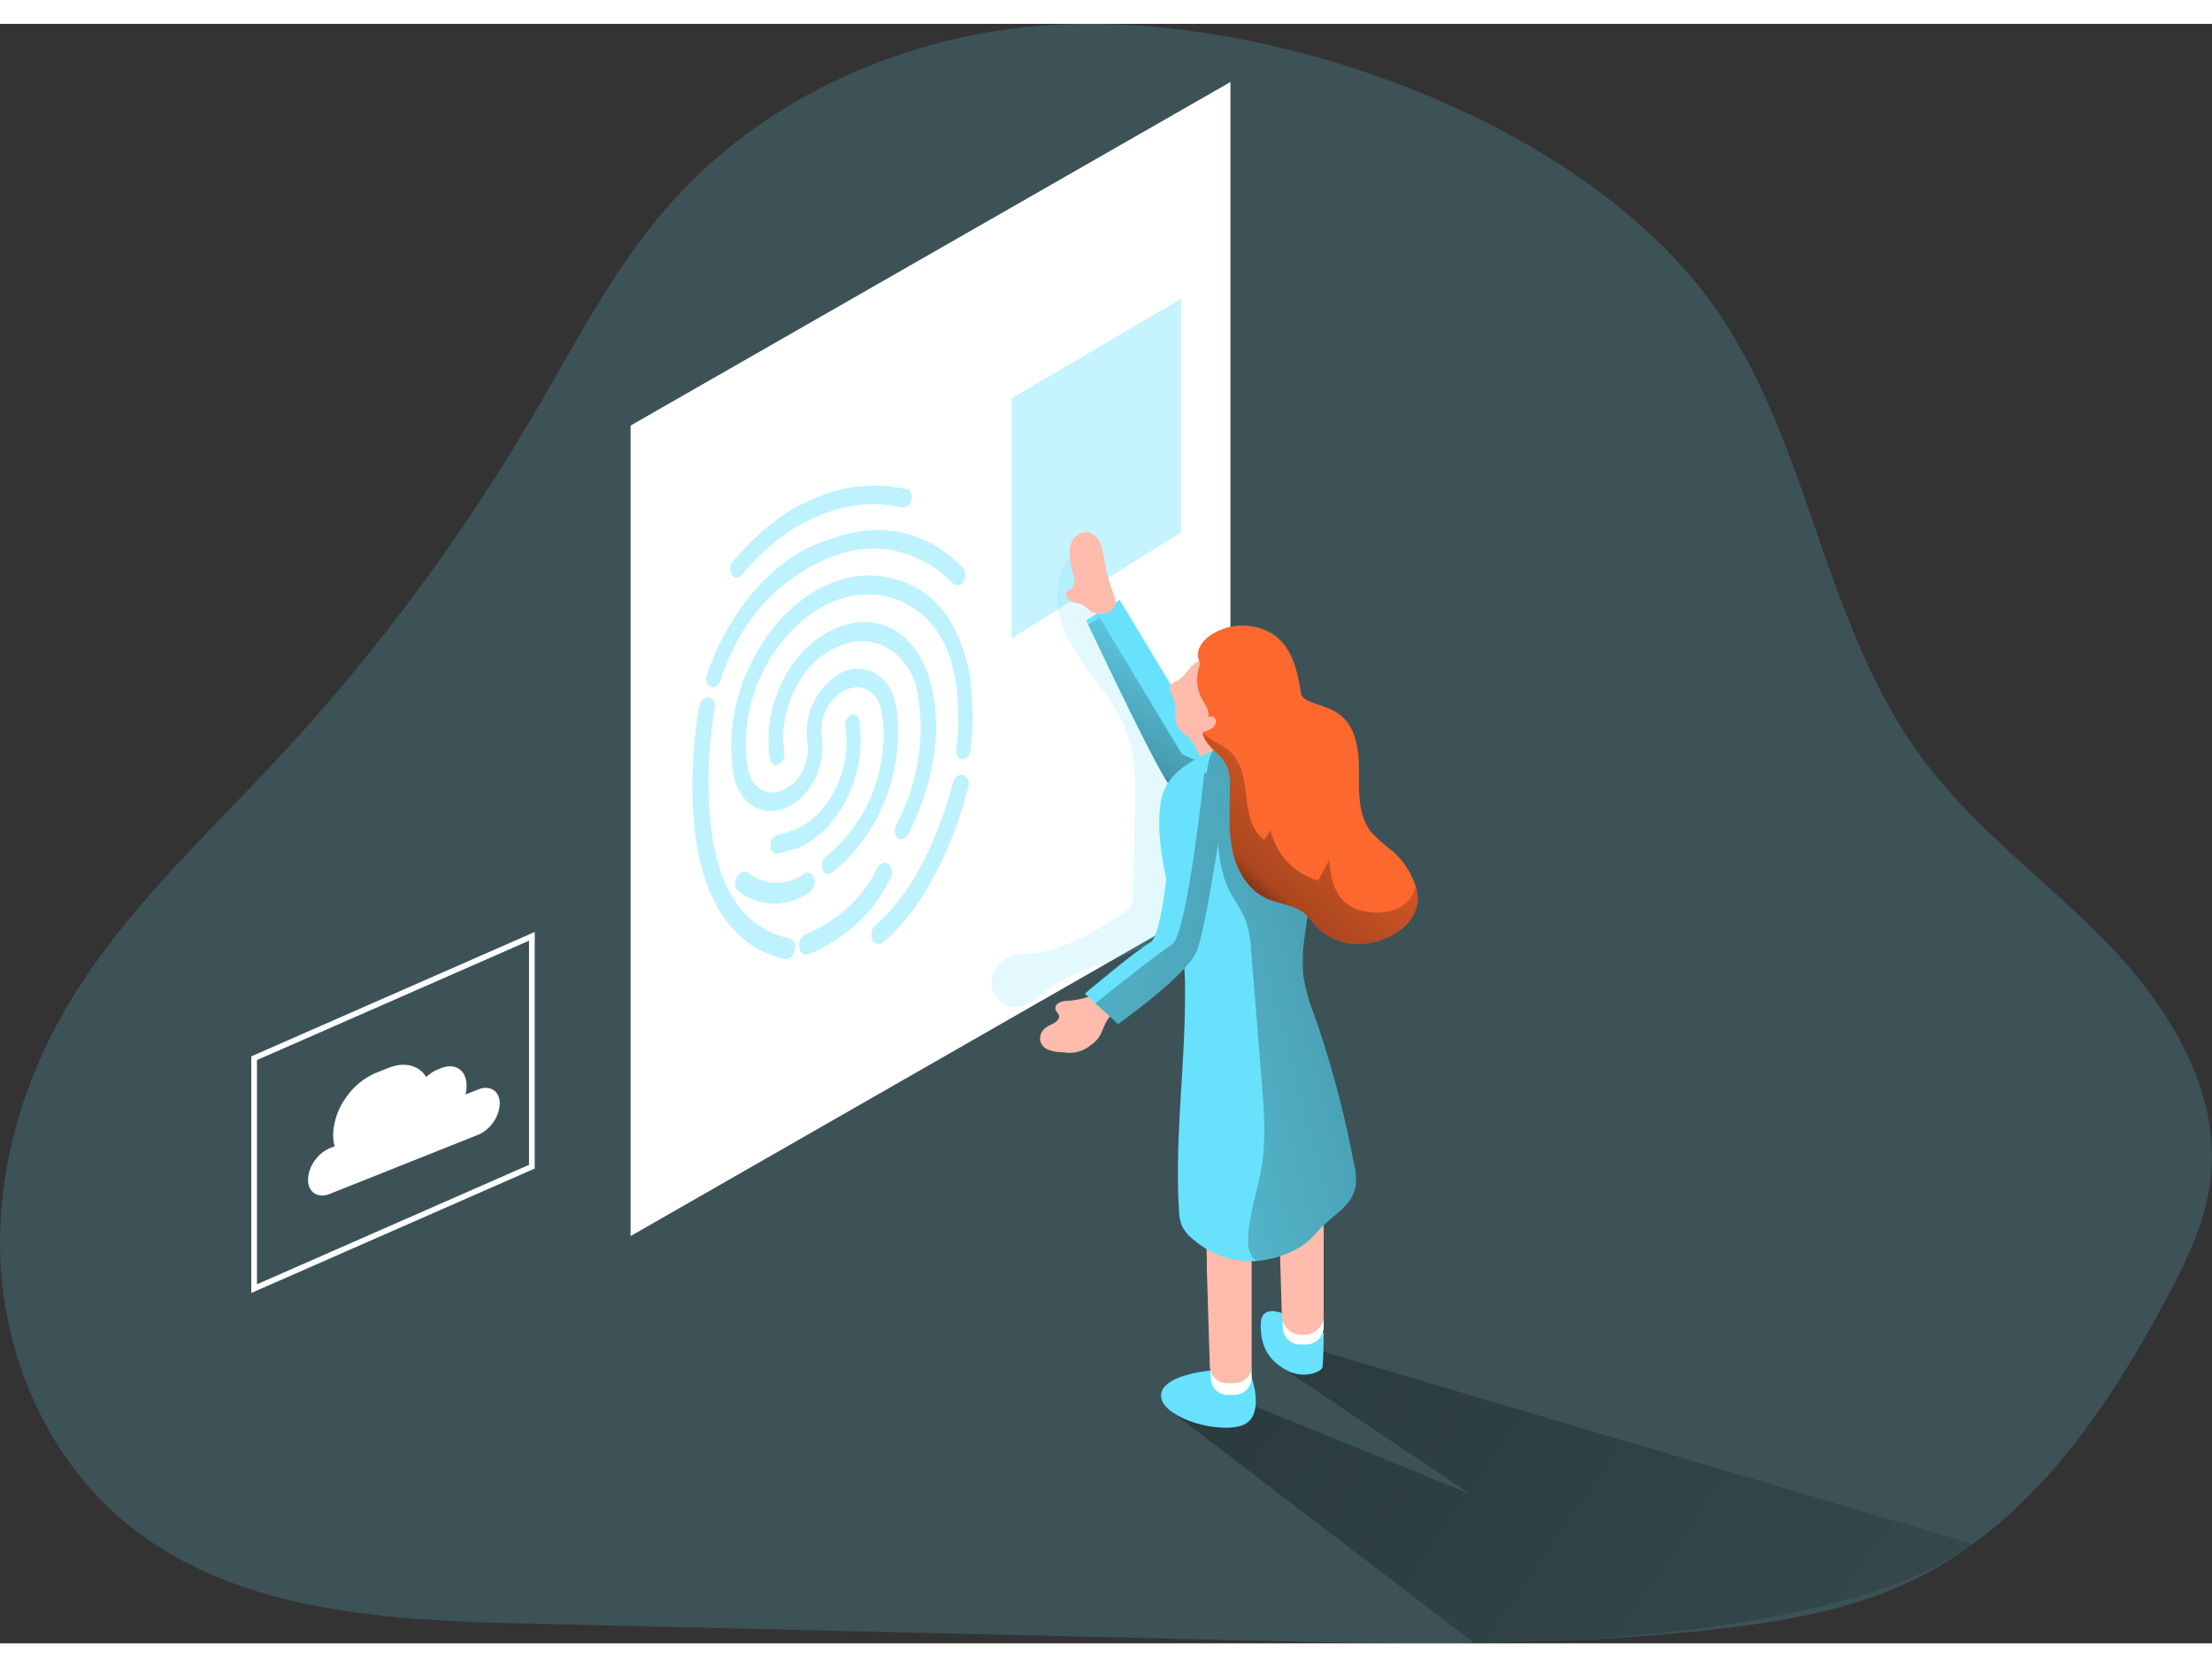 <svg id="Layer_1" data-name="Layer 1" xmlns="http://www.w3.org/2000/svg" xmlns:xlink="http://www.w3.org/1999/xlink" viewBox="0 0 388.99 284.79" width="406" height="306" class="illustration styles_illustrationTablet__1DWOa"><rect x="0" y="0" width="388.99" height="284.79" fill="#333333" stroke="none"/><defs><linearGradient id="linear-gradient" x1="150.02" y1="180.66" x2="409.05" y2="360.29" gradientUnits="userSpaceOnUse"><stop offset="0.01"></stop><stop offset="0.13" stop-opacity="0.69"></stop><stop offset="0.25" stop-opacity="0.32"></stop><stop offset="1" stop-opacity="0"></stop></linearGradient><linearGradient id="linear-gradient-2" x1="203.44" y1="154.2" x2="222.2" y2="119.68" xlink:href="#linear-gradient"></linearGradient><linearGradient id="linear-gradient-3" x1="279.66" y1="173.68" x2="160.14" y2="205.71" xlink:href="#linear-gradient"></linearGradient><linearGradient id="linear-gradient-4" x1="306.85" y1="187.57" x2="88.74" y2="145.9" xlink:href="#linear-gradient"></linearGradient><linearGradient id="linear-gradient-5" x1="221.09" y1="175.07" x2="253.61" y2="138.48" xlink:href="#linear-gradient"></linearGradient></defs><title>18</title><path d="M188.86,16.34c-24,2.27-47.46,13-63.51,31-10.1,11.33-17,25.06-24.72,38.14A342.75,342.75,0,0,1,56.25,145c-13.26,14.26-27.9,27.61-37.6,44.49-8.22,14.28-12.57,31-11,47.37s9.27,32.38,22,42.8c19.2,15.68,46,17,70.78,17.55l122.28,2.87c28.78.68,57.65,1.35,86.25-1.87,11.95-1.34,24-3.43,34.84-8.67,20.28-9.82,33.85-29.51,44.45-49.38,3.54-6.64,6.9-13.56,7.8-21,1.85-15.4-7.12-30.12-17.87-41.3S354.56,157.49,345.32,145c-16.86-22.72-19.48-53.33-34.92-77C287.55,32.88,229,12.54,188.86,16.34Z" transform="translate(-7.32 -15.89)" fill="#68e1fd" opacity="0.18" style="isolation: isolate;"></path><path d="M213,259.68l53.58,40.95s63.06.53,87.7-17.4L235.8,248.13l-2.43,4.45,32.4,21.8L223.13,257Z" transform="translate(-7.32 -15.89)" fill="url(#linear-gradient)"></path><polygon points="110.89 213.17 216.38 152.76 216.38 10.23 110.89 70.64 110.89 213.17" fill="#fff"></polygon><polygon points="177.92 65.83 177.92 108.06 207.69 89.41 207.69 48.37 177.92 65.83" fill="#68e1fd" opacity="0.38"></polygon><path d="M193.62,119.82c.93,3.9,3.27,7.3,5.65,10.53s4.88,6.46,6.25,10.23c1.6,4.43,1.51,9.27,1.4,14L206.58,169a4.77,4.77,0,0,1-.31,1.88,4.55,4.55,0,0,1-1.86,1.72c-4.69,2.95-9.58,6-15.08,6.66-1.73.22-3.57.22-5.1,1.06a4.9,4.9,0,0,0-2.51,4.91,4.31,4.31,0,0,0,4.06,3.58c2.13,0,3.83-1.65,5.54-2.93a37.55,37.55,0,0,1,9.25-4.55l17.4-6.68c1.95-.75,4.05-1.63,5-3.48a7.19,7.19,0,0,0,.65-2.38c1.14-8.85-3.34-17.36-7.68-25.17L206.2,126c-3.09-5.55-5.79-12.12-9.66-17.13C193.15,110.87,192.8,116.4,193.62,119.82Z" transform="translate(-7.32 -15.89)" fill="#68e1fd" opacity="0.18" style="isolation: isolate;"></path><path d="M231.7,147l-7.51,8.14-.44-.18c-1.85-.78-8.95-3.79-10.52-4.9s-12.41-24-14.54-28.49l-.37-.78,5.89-3.62,14.49,24Z" transform="translate(-7.32 -15.89)" fill="#68e1fd"></path><path d="M228.15,150.14l-4.4,4.77c-1.85-.78-8.95-3.79-10.52-4.9s-12.41-24-14.54-28.49l2-1.21,14.49,24Z" transform="translate(-7.32 -15.89)" fill="url(#linear-gradient-2)"></path><path d="M213,132.62a1.9,1.9,0,0,0,.3,1,7.51,7.51,0,0,1,.77,3.22,5.81,5.81,0,0,0,.31,2.67,6.33,6.33,0,0,0,1.68,1.62,6.23,6.23,0,0,1,1.69,2.3c.32.75.74,1.75,1.56,1.67a1.24,1.24,0,0,0,.73-.38,4.77,4.77,0,0,0,1.11-2.08c1.2-3.7,2.33-8.68,1.4-12.55-.75-3.08-4.08-3.06-5.94-1a9.56,9.56,0,0,1-2,2.16C214.08,131.6,213.11,131.8,213,132.62Z" transform="translate(-7.32 -15.89)" fill="#ffbbab"></path><path d="M199.69,186.65a15.38,15.38,0,0,1-5,1.06,2.86,2.86,0,0,0-1.26.39,1.07,1.07,0,0,0-.5,1.14c.13.39.55.66.62,1.06a.84.84,0,0,1-.1.56c-.37.74-1.3.95-2,1.39a2.57,2.57,0,0,0-1.11,1.36,2.14,2.14,0,0,0,.15,1.73,2.56,2.56,0,0,0,1.28,1,7.74,7.74,0,0,0,2.58.4,5.85,5.85,0,0,0,4.75-1.22,7.59,7.59,0,0,0,1.14-1c.93-1.06,1.16-2.58,2-3.74a3,3,0,0,0,.74-1.3,1.68,1.68,0,0,0-.19-.91,4.18,4.18,0,0,0-3.11-2" transform="translate(-7.32 -15.89)" fill="#ffbbab"></path><path d="M220.18,252.71s-8.48.7-8.68,4.29,8.73,6.66,13.68,5.53,2.25-8.59,2.25-8.59Z" transform="translate(-7.32 -15.89)" fill="#68e1fd"></path><path d="M232.85,242.66s-3.83-1.73-3.83,2,1.29,6.12,4.35,7.89,6.33.45,6.51-.44.22-6,.22-6Z" transform="translate(-7.32 -15.89)" fill="#68e1fd"></path><path d="M227.43,231.08v20.8a3.07,3.07,0,0,1-3.06,3.06h-1.24a3.11,3.11,0,0,1-2.95-2.23,2.87,2.87,0,0,1-.11-.74l-.28-9.14-.25-8.33,0-1.36-.05-2.06Z" transform="translate(-7.32 -15.89)" fill="#ffbbab"></path><path d="M227.43,251.88v2.06a3.07,3.07,0,0,1-3.06,3.06h-1.24a3,3,0,0,1-2.89-3.06l-.06-1.23a3.11,3.11,0,0,0,2.95,2.23h1.24A3.07,3.07,0,0,0,227.43,251.88Z" transform="translate(-7.32 -15.89)" fill="#fff"></path><path d="M240.1,243v2.06a3.07,3.07,0,0,1-3.06,3.06H235.8a3,3,0,0,1-2.89-3.06l-.06-1.23a3.1,3.1,0,0,0,3,2.23H237A3.07,3.07,0,0,0,240.1,243Z" transform="translate(-7.32 -15.89)" fill="#fff"></path><path d="M232.13,222.58l.61,20.5a3.44,3.44,0,0,0,3.44,3.34h.48A3.44,3.44,0,0,0,240.1,243V222.58Z" transform="translate(-7.32 -15.89)" fill="#ffbbab"></path><path d="M245.72,220.16c-.58,3.41-3.32,4.74-5.56,6.92-1.7,1.66-2.79,3.25-5,4.36a18.46,18.46,0,0,1-6.84,2,15.25,15.25,0,0,1-11.06-3.71,6.91,6.91,0,0,1-2.13-2.56,8.1,8.1,0,0,1-.48-2.63c-.78-12.82,1.13-25.64,1.06-38.48a53.35,53.35,0,0,0-.73-9.37c-.64-3.49-1.84-6.86-2.56-10.34-.9-4.33-1.64-9-1-13.43.75-5,4.9-7.24,9.08-9.2l1.25-.58a8,8,0,0,1,2.29-.78,5.66,5.66,0,0,1,2.16.2,13,13,0,0,1,6.41,4.26,29.68,29.68,0,0,1,4.06,6.67,21,21,0,0,1,2.2,7.53c0,.26,0,.52,0,.79,0,2.2-.69,4.21-1,6.39-.33,2.49-.65,5-1,7.48a30.69,30.69,0,0,0-.34,7.59,32.64,32.64,0,0,0,1.91,6.87,180.19,180.19,0,0,1,6.89,25.66A12.46,12.46,0,0,1,245.72,220.16Z" transform="translate(-7.32 -15.89)" fill="#68e1fd"></path><path d="M245.72,220.16c-.58,3.41-3.32,4.74-5.56,6.92-1.7,1.66-2.79,3.25-5,4.36a18.46,18.46,0,0,1-6.84,2,2.79,2.79,0,0,1-.65-.54,4.61,4.61,0,0,1-.86-3.17c.07-4.41,1.7-8.63,2.4-13,.77-4.84.38-9.78,0-14.67q-.93-11.61-1.87-23.21a19.2,19.2,0,0,0-.92-5.22,32.75,32.75,0,0,0-2.5-4.52c-2.63-4.64-2.06-9.11-3.22-14-1-4.11-2-7.21-.15-11.39l1.25-.58a8,8,0,0,1,2.29-.78,5.66,5.66,0,0,1,2.16.2,13,13,0,0,1,6.41,4.26,29.68,29.68,0,0,1,4.06,6.67,21,21,0,0,1,2.2,7.53c0,.26,0,.52,0,.79,0,2.2-.69,4.21-1,6.39-.33,2.49-.65,5-1,7.48a30.69,30.69,0,0,0-.34,7.59,32.64,32.64,0,0,0,1.91,6.87,180.19,180.19,0,0,1,6.89,25.66A12.46,12.46,0,0,1,245.72,220.16Z" transform="translate(-7.32 -15.89)" fill="url(#linear-gradient-3)"></path><path d="M222.91,151s-3.37,23.75-5.15,28-13.82,12.76-13.82,12.76l-4-3.63-1.86-1.69s9.22-7.8,11.52-9,3.72-18.61,3.7-24.33,5.8-5.41,5.8-5.41C223.44,146.12,222.91,151,222.91,151Z" transform="translate(-7.32 -15.89)" fill="#68e1fd"></path><path d="M256.61,170.53a7.56,7.56,0,0,1-3.74,5.17,12.48,12.48,0,0,1-7.3,2,10,10,0,0,1-6.83-3.14,23.38,23.38,0,0,0-1.86-2.11c-1.89-1.67-4.69-1.75-7-2.84-3.32-1.59-5.24-5.21-5.92-8.82s-.34-7.33-.35-11a7.43,7.43,0,0,0-.77-3.85c-1.19-2-3.25-2.73-4-5.13a.54.54,0,0,1,0-.25.49.49,0,0,1,.35-.25,3.92,3.92,0,0,0,1.44-.69,1.36,1.36,0,0,0,.44-1.45.83.83,0,0,0-1.31-.31c.39-1.08-.47-2.15-1-3.14l-.22-.41a7.09,7.09,0,0,1-.41-5.1,2.49,2.49,0,0,0,.17-.81,3.7,3.7,0,0,0-.23-.85c-.41-1.38.49-2.82,1.59-3.75a10.06,10.06,0,0,1,11.57-.53c3.16,2.08,4.22,6.16,4.81,9.89a2.4,2.4,0,0,0,.4,1.15,2.3,2.3,0,0,0,.77.53c1.88.87,4,1.25,5.68,2.5,3,2.23,3.42,6.43,3.41,10.13s-.12,7.77,2.22,10.63a31.86,31.86,0,0,0,3.74,3.3,14.1,14.1,0,0,1,3.9,5.81c.05.13.09.27.14.4A7.1,7.1,0,0,1,256.61,170.53Z" transform="translate(-7.32 -15.89)" fill="#fc682d"></path><path d="M201.5,110a10.41,10.41,0,0,0-.77-2.92,3.09,3.09,0,0,0-2.28-1.79c-1.53-.15-2.82,1.35-3,2.88a11.46,11.46,0,0,0,.65,4.54c.23.9.33,2-.43,2.56a4.12,4.12,0,0,0-.63.39c-.53.52,0,1.47.64,1.79s1.48.32,2.12.69a13.62,13.62,0,0,1,1.26,1c1.23.91,4.2.55,4.41-1.3.12-1-.77-2.67-1-3.69C202,112.82,201.73,111.43,201.5,110Z" transform="translate(-7.32 -15.89)" fill="#ffbbab"></path><path d="M222.91,151s-3.37,23.75-5.15,28-13.82,12.76-13.82,12.76l-4-3.63c2.72-2.18,11.21-8.94,13.47-10.34,2.7-1.66,5.69-30.13,5.69-30.13C223.44,146.12,222.91,151,222.91,151Z" transform="translate(-7.32 -15.89)" fill="url(#linear-gradient-4)"></path><path d="M256.61,170.53a7.56,7.56,0,0,1-3.74,5.17,12.48,12.48,0,0,1-7.3,2,10,10,0,0,1-6.83-3.14,23.38,23.38,0,0,0-1.86-2.11c-1.89-1.67-4.69-1.75-7-2.84-3.32-1.59-5.24-5.21-5.92-8.82s-.34-7.33-.35-11a7.43,7.43,0,0,0-.77-3.85c-1.19-2-3.25-2.73-4-5.13a.54.54,0,0,1,0-.25c1.32,1.38,3.49,2.07,4.93,3.45,2,1.95,2.39,5,2.71,7.8s.89,5.88,3.13,7.58l1.14-1.69a12,12,0,0,0,8.37,8.85l2-3.73c.08,2.91.77,6.1,3.09,7.84,3.24,2.42,9.9,2.05,11.6-1.82.13-.3.28-.74.47-1.23A7.1,7.1,0,0,1,256.61,170.53Z" transform="translate(-7.32 -15.89)" fill="url(#linear-gradient-5)"></path><polygon points="93.53 200.97 44.69 222.41 44.69 181.89 93.53 160.46 93.53 200.97" fill="none" stroke="#fff" stroke-miterlimit="10"></polygon><path d="M95.2,205.75A5.93,5.93,0,0,1,94.09,209a6.19,6.19,0,0,1-2.69,2.25l-26.1,10.4c-2.1.83-3.81-.29-3.81-2.5a5.94,5.94,0,0,1,1.12-3.28,6.19,6.19,0,0,1,2.69-2.25l.88-.35a7.17,7.17,0,0,1-.28-2,11.79,11.79,0,0,1,2.2-6.47,12.17,12.17,0,0,1,5.31-4.43l2.21-.88c2.9-1.16,5.41-.43,6.66,1.61a6.4,6.4,0,0,1,2-1.33l.57-.23c2.49-1,4.51.33,4.51,3v.23a6.07,6.07,0,0,1-.17,1.39l2.16-.86C93.5,202.42,95.2,203.54,95.2,205.75Z" transform="translate(-7.32 -15.89)" fill="#fff"></path><g opacity="0.43"><path d="M178.08,131.56c-1.92-11.19-7-16.88-14.91-18.39-9-1.73-18.8,4.64-23.94,15.49a32.25,32.25,0,0,0-3,18.74c.72,5,4.37,7.85,8.42,6.66s7.11-5.65,7.31-10.58a17.82,17.82,0,0,0-.15-2.43,8,8,0,0,1,4.12-8c2.69-1.26,5.43,0,6.25,3.1a20.54,20.54,0,0,1,.33,7.73,27.12,27.12,0,0,1-9.12,17.73c-.3.26-.61.49-.9.77a2.06,2.06,0,0,0-.46,2.36,1,1,0,0,0,1.68.33c7.47-5.8,11.93-15.93,11.52-25.79a16.33,16.33,0,0,0-1-5.74c-1.67-3.93-5.81-5.39-9.38-3.32a12.19,12.19,0,0,0-5.54,12c.51,3.68-1.41,7.3-4.5,8.49-2.92,1.14-5.64-.77-6.06-4.41A28.52,28.52,0,0,1,146,123.21c6.95-7.87,16.85-9.21,23.55-3.37,3.22,2.8,5.1,6.81,5.85,11.86a43,43,0,0,1,.15,11.17c0,.23-.07.47-.08.7,0,1,.4,1.61,1.1,1.61a1.61,1.61,0,0,0,1.42-1.62,52.49,52.49,0,0,0,.38-5.27C178.35,135.68,178.15,133.1,178.08,131.56Z" transform="translate(-7.32 -15.89)" fill="#68e1fd"></path></g><g opacity="0.43"><path d="M171.63,135.06c-1.17-9.64-7.31-15.16-14.42-13.77-6.47,1.27-11.93,7-14,14.81a22.23,22.23,0,0,0-.54,8.75c.17,1.2.91,1.67,1.75,1.16a2.06,2.06,0,0,0,.82-2c-.07-.91-.2-1.81-.19-2.73.09-6.21,3.45-12.45,8.11-15.09,4.51-2.56,8.63-2.36,12.25,1a11.65,11.65,0,0,1,3.3,6.55,35.47,35.47,0,0,1-2.89,21.16c-.28.62-.58,1.22-.85,1.83a1.85,1.85,0,0,0,.3,2.34c.65.45,1.39.11,1.88-.88C171,150.47,172.67,142.5,171.63,135.06Z" transform="translate(-7.32 -15.89)" fill="#68e1fd"></path></g><g opacity="0.43"><path d="M150.31,107.65c-6.3,2.79-12.62,8.92-17,18.45-.58,1.29-1.07,2.65-1.57,4-.41,1.14-.2,2,.5,2.35s1.43-.16,1.84-1.36c2.56-7.41,6.55-13.3,12.06-17.32,8.84-6.45,17.5-7.58,25.75-2.07a25.41,25.41,0,0,1,2.88,2.45,1.16,1.16,0,0,0,2-.23,1.9,1.9,0,0,0-.24-2.47A20.53,20.53,0,0,0,163.75,105C159.8,104.63,155.84,105.31,150.31,107.65Z" transform="translate(-7.32 -15.89)" fill="#68e1fd"></path></g><g opacity="0.43"><path d="M150.08,99.56c-4.79,1.92-9.48,5.73-13.71,10.7a2,2,0,0,0-.34,2.53c.5.71,1.21.65,1.92-.18a37.81,37.81,0,0,1,8.86-7.92c6.12-3.72,12.3-5.12,18.55-3.86.21,0,.42.1.64.13a1.58,1.58,0,0,0,1.6-1.43c.18-.89-.17-1.72-.9-1.83a40.72,40.72,0,0,0-4.93-.61A26.57,26.57,0,0,0,150.08,99.56Z" transform="translate(-7.32 -15.89)" fill="#68e1fd"></path></g><g opacity="0.43"><path d="M147.4,160.93c7.37-3.11,11-11.53,11.27-18.21a30.63,30.63,0,0,0-.18-4c-.1-1.09-.74-1.59-1.48-1.32a2,2,0,0,0-1,2.24,18.5,18.5,0,0,1-3.58,13.69,12.78,12.78,0,0,1-6.48,4.66c-.61.21-1.24.33-1.86.52a1.84,1.84,0,0,0-1.23,1.94c0,.9.6,1.48,1.4,1.3C145.28,161.55,146.34,161.22,147.4,160.93Z" transform="translate(-7.32 -15.89)" fill="#68e1fd"></path></g><g opacity="0.43" style="isolation: isolate;"><path d="M146,180.29a2,2,0,0,0,1.09-1.44,1.67,1.67,0,0,0-.95-2.13c-8.21-1.82-12.93-9.06-14-21.5a78.49,78.49,0,0,1,.87-18.86,1.63,1.63,0,0,0-1-2.05c-.77-.11-1.55.61-1.74,1.62a81.93,81.93,0,0,0-.95,20.08c1.22,13.86,6.77,22.29,16.07,24.35A1,1,0,0,0,146,180.29Z" transform="translate(-7.32 -15.89)" fill="#68e1fd"></path></g><g opacity="0.43" style="isolation: isolate;"><path d="M149.94,179.33c2-.82,10-4.64,14-13.29a2,2,0,0,0-.44-2.46c-.67-.43-1.55,0-2,.9-3.75,8.17-12.36,11.45-12.45,11.48a2.19,2.19,0,0,0-1.19,2.3c.13,1,.86,1.53,1.64,1.24Z" transform="translate(-7.32 -15.89)" fill="#68e1fd"></path></g><g opacity="0.43" style="isolation: isolate;"><path d="M162.27,177.58a1.21,1.21,0,0,0,.38-.24c10.57-8.8,14.78-26.5,14.95-27.24a1.69,1.69,0,0,0-.94-2.14c-.76-.17-1.56.51-1.79,1.51-.06.24-4.07,17-13.55,24.85a2.31,2.31,0,0,0-.6,2.57A1.15,1.15,0,0,0,162.27,177.58Z" transform="translate(-7.32 -15.89)" fill="#68e1fd"></path></g><g opacity="0.43" style="isolation: isolate;"><path d="M147.49,169.8a12.53,12.53,0,0,0,2.17-1.17,2.3,2.3,0,0,0,.81-2.51,1.18,1.18,0,0,0-1.86-.72,8.06,8.06,0,0,1-9.68-.18c-.62-.52-1.52-.24-2,.63a2.1,2.1,0,0,0,.22,2.53A10.23,10.23,0,0,0,147.49,169.8Z" transform="translate(-7.32 -15.89)" fill="#68e1fd"></path></g></svg>